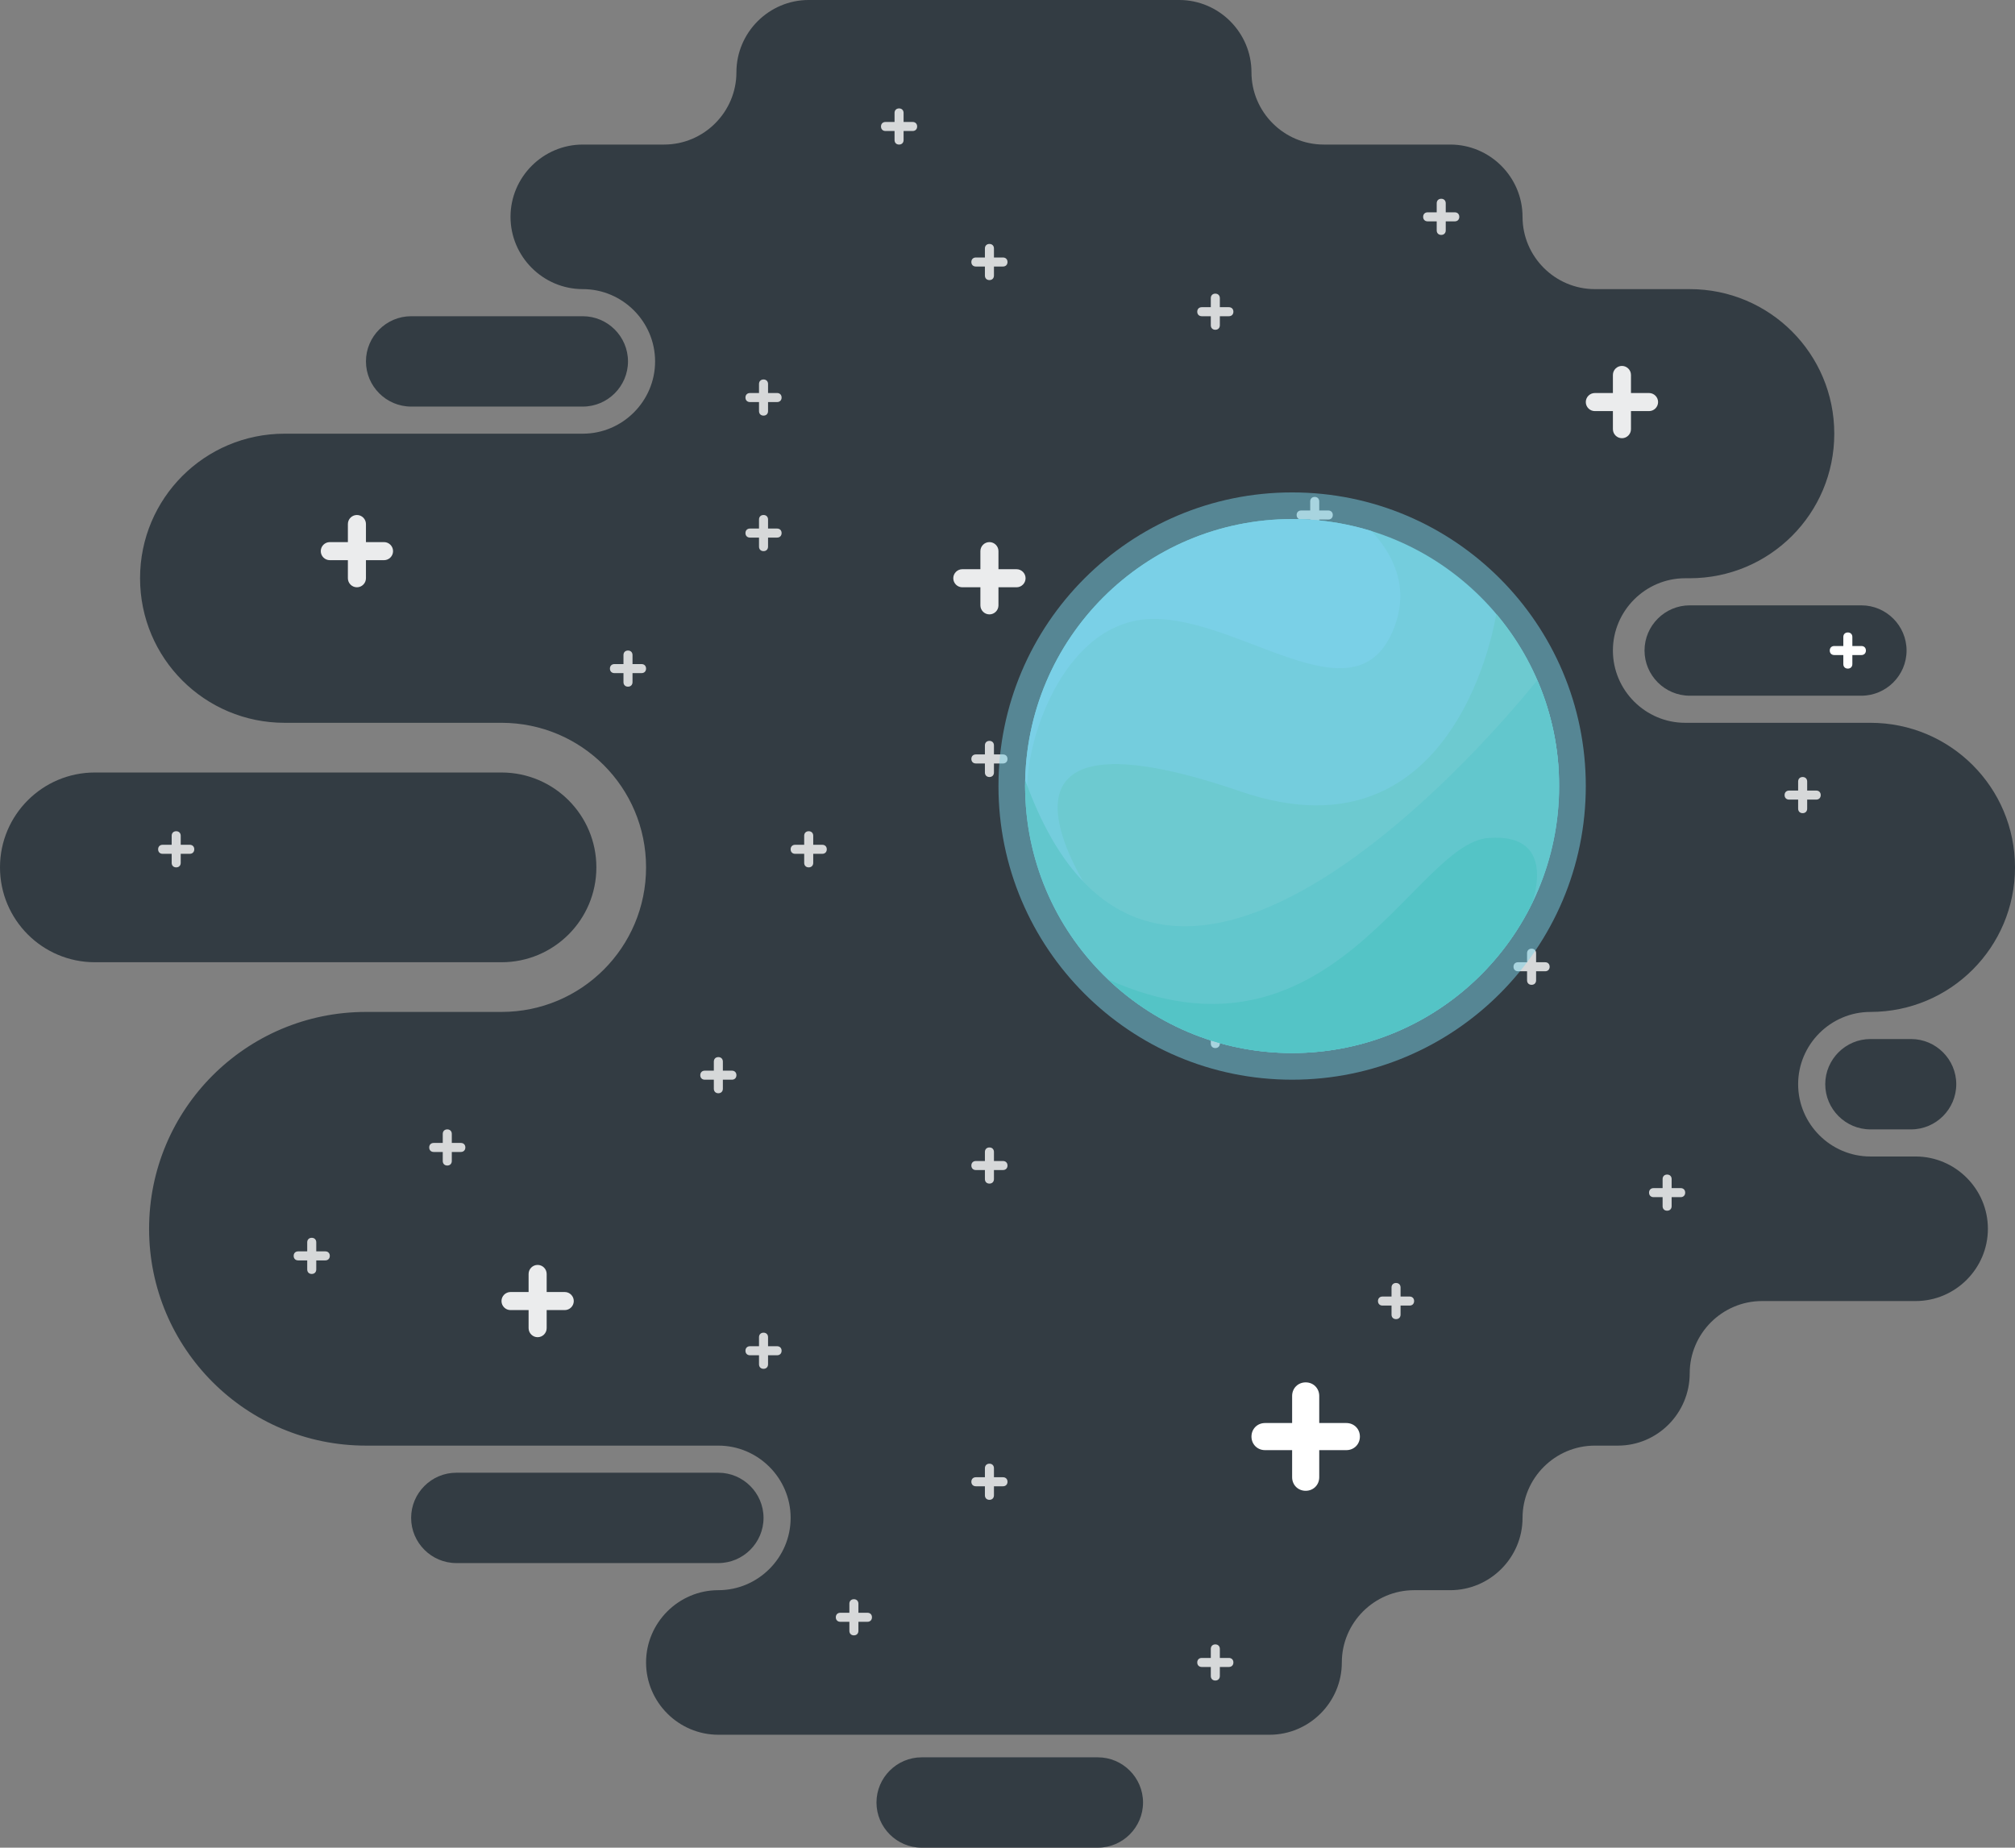 <svg xmlns="http://www.w3.org/2000/svg" xmlns:xlink="http://www.w3.org/1999/xlink" id="Layer_1" x="0" y="0" version="1.1" viewBox="0 0 446 409" xml:space="preserve" style="enable-background:new 0 0 446 409"><rect x="0" y="0" width="446" height="409" fill="#808080" stroke="none"/><g id="planet_1"><path style="fill:#333c43" d="M21,171h90c11.6,0,21,9.4,21,21l0,0c0,11.6-9.4,21-21,21H21c-11.6,0-21-9.4-21-21l0,0 C0,180.4,9.4,171,21,171z"/><path style="fill:#333c43" d="M101,326h58c5.5,0,10,4.5,10,10l0,0c0,5.5-4.5,10-10,10h-58c-5.5,0-10-4.5-10-10l0,0 C91,330.5,95.5,326,101,326z"/><path style="fill:#333c43" d="M91,70h38c5.5,0,10,4.5,10,10l0,0c0,5.5-4.5,10-10,10H91c-5.5,0-10-4.5-10-10l0,0 C81,74.5,85.5,70,91,70z"/><path style="fill:#333c43" d="M424,256h-10c-8.8,0-16-7.2-16-16s7.2-16,16-16c17.7,0,32-14.3,32-32s-14.3-32-32-32h-41 c-8.8,0-16-7.2-16-16s7.2-16,16-16h1c17.7,0,32-14.3,32-32s-14.3-32-32-32h-21c-8.8,0-16-7.2-16-16l0,0c0-8.8-7.2-16-16-16h-28 c-8.8,0-16-7.2-16-16l0,0c0-8.8-7.2-16-16-16h-82c-8.8,0-16,7.2-16,16l0,0c0,8.8-7.2,16-16,16h-18c-8.8,0-16,7.2-16,16l0,0 c0,8.8,7.2,16,16,16s16,7.2,16,16s-7.2,16-16,16H63c-17.7,0-32,14.3-32,32s14.3,32,32,32h48c17.7,0,32,14.3,32,32s-14.3,32-32,32 H81c-26.5,0-48,21.5-48,48s21.5,48,48,48h78c8.8,0,16,7.2,16,16s-7.2,16-16,16s-16,7.2-16,16l0,0c0,8.8,7.2,16,16,16h122 c8.8,0,16-7.2,16-16s7.2-16,16-16h8c8.8,0,16-7.2,16-16s7.2-16,16-16h5.1c8.8,0,15.9-7.2,15.9-16c0-8.8,7.2-16,16-16h34 c8.8,0,16-7.2,16-16l0,0C440,263.2,432.8,256,424,256z"/><path style="fill:#333c43" d="M374,134h38c5.5,0,10,4.5,10,10l0,0c0,5.5-4.5,10-10,10h-38c-5.5,0-10-4.5-10-10l0,0 C364,138.5,368.5,134,374,134z"/><path style="fill:#333c43" d="M414,230h9c5.5,0,10,4.5,10,10l0,0c0,5.5-4.5,10-10,10h-9c-5.5,0-10-4.5-10-10l0,0 C404,234.5,408.5,230,414,230z"/><path style="fill:#333c43" d="M204,389h39c5.5,0,10,4.5,10,10l0,0c0,5.5-4.5,10-10,10h-39c-5.5,0-10-4.5-10-10l0,0 C194,393.5,198.5,389,204,389z"/></g><g id="star"><path style="opacity:.9;fill:#fff;enable-background:new" d="M365,87h-4v-4c0-1.1-0.9-2-2-2s-2,0.9-2,2v4h-4 c-1.1,0-2,0.9-2,2s0.9,2,2,2h4v4c0,1.1,0.9,2,2,2s2-0.9,2-2v-4h4c1.1,0,2-0.9,2-2S366.1,87,365,87z"/><path style="opacity:.8;fill:#fff;enable-background:new" d="M322,138h-2v-2c0-0.6-0.4-1-1-1s-1,0.4-1,1v2h-2 c-0.6,0-1,0.4-1,1s0.4,1,1,1h2v2c0,0.6,0.4,1,1,1s1-0.4,1-1v-2h2c0.6,0,1-0.4,1-1S322.6,138,322,138z"/><path style="opacity:.8;fill:#fff;enable-background:new" d="M272,68h-2v-2c0-0.6-0.4-1-1-1s-1,0.4-1,1v2h-2 c-0.6,0-1,0.4-1,1s0.4,1,1,1h2v2c0,0.6,0.4,1,1,1s1-0.4,1-1v-2h2c0.6,0,1-0.4,1-1S272.6,68,272,68z"/><path style="opacity:.8;fill:#fff;enable-background:new" d="M402,175h-2v-2c0-0.6-0.4-1-1-1s-1,0.4-1,1v2h-2 c-0.6,0-1,0.4-1,1s0.4,1,1,1h2v2c0,0.6,0.4,1,1,1s1-0.4,1-1v-2h2c0.6,0,1-0.4,1-1S402.6,175,402,175z"/><path style="opacity:.8;fill:#fff;enable-background:new" d="M342,213h-2v-2c0-0.6-0.4-1-1-1s-1,0.4-1,1v2h-2 c-0.6,0-1,0.4-1,1s0.4,1,1,1h2v2c0,0.6,0.4,1,1,1s1-0.4,1-1v-2h2c0.6,0,1-0.4,1-1S342.6,213,342,213z"/><path style="opacity:.8;fill:#fff;enable-background:new" d="M372,263h-2v-2c0-0.6-0.4-1-1-1s-1,0.4-1,1v2h-2 c-0.6,0-1,0.4-1,1s0.4,1,1,1h2v2c0,0.6,0.4,1,1,1s1-0.4,1-1v-2h2c0.6,0,1-0.4,1-1S372.6,263,372,263z"/><path style="opacity:.8;fill:#fff;enable-background:new" d="M102,253h-2v-2c0-0.6-0.4-1-1-1s-1,0.4-1,1v2h-2 c-0.6,0-1,0.4-1,1s0.4,1,1,1h2v2c0,0.6,0.4,1,1,1s1-0.4,1-1v-2h2c0.6,0,1-0.4,1-1S102.6,253,102,253z"/><path style="opacity:.9;fill:#fff;enable-background:new" d="M85,120h-4v-4c0-1.1-0.9-2-2-2s-2,0.9-2,2v4h-4 c-1.1,0-2,0.9-2,2s0.9,2,2,2h4v4c0,1.1,0.9,2,2,2s2-0.9,2-2v-4h4c1.1,0,2-0.9,2-2S86.1,120,85,120z"/><path style="opacity:.8;fill:#fff;enable-background:new" d="M182,187h-2v-2c0-0.6-0.4-1-1-1s-1,0.4-1,1v2h-2 c-0.6,0-1,0.4-1,1s0.4,1,1,1h2v2c0,0.6,0.4,1,1,1s1-0.4,1-1v-2h2c0.6,0,1-0.4,1-1S182.6,187,182,187z"/><path style="opacity:.9;fill:#fff;enable-background:new" d="M225,126h-4v-4c0-1.1-0.9-2-2-2s-2,0.9-2,2v4h-4 c-1.1,0-2,0.9-2,2s0.9,2,2,2h4v4c0,1.1,0.9,2,2,2s2-0.9,2-2v-4h4c1.1,0,2-0.9,2-2S226.1,126,225,126z"/><path style="opacity:.8;fill:#fff;enable-background:new" d="M172,87h-2v-2c0-0.6-0.4-1-1-1s-1,0.4-1,1v2h-2 c-0.6,0-1,0.4-1,1s0.4,1,1,1h2v2c0,0.6,0.4,1,1,1s1-0.4,1-1v-2h2c0.6,0,1-0.4,1-1S172.6,87,172,87z"/><path style="fill:#fff" d="M298,315h-6v-6c0-1.7-1.3-3-3-3s-3,1.3-3,3v6h-6c-1.7,0-3,1.3-3,3s1.3,3,3,3h6v6c0,1.7,1.3,3,3,3 s3-1.3,3-3v-6h6c1.7,0,3-1.3,3-3S299.7,315,298,315z"/><path style="opacity:.8;fill:#fff;enable-background:new" d="M142,147h-2v-2c0-0.6-0.4-1-1-1s-1,0.4-1,1v2h-2 c-0.6,0-1,0.4-1,1s0.4,1,1,1h2v2c0,0.6,0.4,1,1,1s1-0.4,1-1v-2h2c0.6,0,1-0.4,1-1S142.6,147,142,147z"/><path style="opacity:.8;fill:#fff;enable-background:new" d="M192,357h-2v-2c0-0.6-0.4-1-1-1s-1,0.4-1,1v2h-2 c-0.6,0-1,0.4-1,1s0.4,1,1,1h2v2c0,0.6,0.4,1,1,1s1-0.4,1-1v-2h2c0.6,0,1-0.4,1-1S192.6,357,192,357z"/><path style="opacity:.9;fill:#fff;enable-background:new" d="M125,286h-4v-4c0-1.1-0.9-2-2-2s-2,0.9-2,2v4h-4 c-1.1,0-2,0.9-2,2s0.9,2,2,2h4v4c0,1.1,0.9,2,2,2s2-0.9,2-2v-4h4c1.1,0,2-0.9,2-2S126.1,286,125,286z"/><path style="opacity:.8;fill:#fff;enable-background:new" d="M222,257h-2v-2c0-0.6-0.4-1-1-1s-1,0.4-1,1v2h-2 c-0.6,0-1,0.4-1,1s0.4,1,1,1h2v2c0,0.6,0.4,1,1,1s1-0.4,1-1v-2h2c0.6,0,1-0.4,1-1S222.6,257,222,257z"/><path style="opacity:.8;fill:#fff;enable-background:new" d="M312,287h-2v-2c0-0.6-0.4-1-1-1s-1,0.4-1,1v2h-2 c-0.6,0-1,0.4-1,1s0.4,1,1,1h2v2c0,0.6,0.4,1,1,1s1-0.4,1-1v-2h2c0.6,0,1-0.4,1-1S312.6,287,312,287z"/><path style="opacity:.8;fill:#fff;enable-background:new" d="M272,227h-2v-2c0-0.6-0.4-1-1-1s-1,0.4-1,1v2h-2 c-0.6,0-1,0.4-1,1s0.4,1,1,1h2v2c0,0.6,0.4,1,1,1s1-0.4,1-1v-2h2c0.6,0,1-0.4,1-1S272.6,227,272,227z"/><path style="opacity:.8;fill:#fff;enable-background:new" d="M282,167h-2v-2c0-0.6-0.4-1-1-1s-1,0.4-1,1v2h-2 c-0.6,0-1,0.4-1,1s0.4,1,1,1h2v2c0,0.6,0.4,1,1,1s1-0.4,1-1v-2h2c0.6,0,1-0.4,1-1S282.6,167,282,167z"/><path style="opacity:.8;fill:#fff;enable-background:new" d="M322,47h-2v-2c0-0.6-0.4-1-1-1s-1,0.4-1,1v2h-2 c-0.6,0-1,0.4-1,1s0.4,1,1,1h2v2c0,0.6,0.4,1,1,1s1-0.4,1-1v-2h2c0.6,0,1-0.4,1-1S322.6,47,322,47z"/><path style="opacity:.8;fill:#fff;enable-background:new" d="M202,27h-2v-2c0-0.6-0.4-1-1-1s-1,0.4-1,1v2h-2 c-0.6,0-1,0.4-1,1s0.4,1,1,1h2v2c0,0.6,0.4,1,1,1s1-0.4,1-1v-2h2c0.6,0,1-0.4,1-1S202.6,27,202,27z"/><path style="opacity:.8;fill:#fff;enable-background:new" d="M172,298h-2v-2c0-0.6-0.4-1-1-1s-1,0.4-1,1v2h-2 c-0.6,0-1,0.4-1,1s0.4,1,1,1h2v2c0,0.6,0.4,1,1,1s1-0.4,1-1v-2h2c0.6,0,1-0.4,1-1S172.6,298,172,298z"/><path style="opacity:.8;fill:#fff;enable-background:new" d="M42,187h-2v-2c0-0.6-0.4-1-1-1s-1,0.4-1,1v2h-2 c-0.6,0-1,0.4-1,1s0.4,1,1,1h2v2c0,0.6,0.4,1,1,1s1-0.4,1-1v-2h2c0.6,0,1-0.4,1-1S42.6,187,42,187z"/><path style="fill:#fff" d="M412,143h-2v-2c0-0.6-0.4-1-1-1s-1,0.4-1,1v2h-2c-0.6,0-1,0.4-1,1s0.4,1,1,1h2v2c0,0.6,0.4,1,1,1 s1-0.4,1-1v-2h2c0.6,0,1-0.4,1-1S412.6,143,412,143z"/><path style="opacity:.8;fill:#fff;enable-background:new" d="M222,57h-2v-2c0-0.6-0.4-1-1-1s-1,0.4-1,1v2h-2 c-0.6,0-1,0.4-1,1s0.4,1,1,1h2v2c0,0.6,0.4,1,1,1s1-0.4,1-1v-2h2c0.6,0,1-0.4,1-1S222.6,57,222,57z"/><path style="opacity:.8;fill:#fff;enable-background:new" d="M272,367h-2v-2c0-0.6-0.4-1-1-1s-1,0.4-1,1v2h-2 c-0.6,0-1,0.4-1,1s0.4,1,1,1h2v2c0,0.6,0.4,1,1,1s1-0.4,1-1v-2h2c0.6,0,1-0.4,1-1S272.6,367,272,367z"/><path style="opacity:.8;fill:#fff;enable-background:new" d="M162,237h-2v-2c0-0.6-0.4-1-1-1s-1,0.4-1,1v2h-2 c-0.6,0-1,0.4-1,1s0.4,1,1,1h2v2c0,0.6,0.4,1,1,1s1-0.4,1-1v-2h2c0.6,0,1-0.4,1-1S162.6,237,162,237z"/><path style="opacity:.8;fill:#fff;enable-background:new" d="M222,327h-2v-2c0-0.6-0.4-1-1-1s-1,0.4-1,1v2h-2 c-0.6,0-1,0.4-1,1s0.4,1,1,1h2v2c0,0.6,0.4,1,1,1s1-0.4,1-1v-2h2c0.6,0,1-0.4,1-1S222.6,327,222,327z"/><path style="opacity:.8;fill:#fff;enable-background:new" d="M72,277h-2v-2c0-0.6-0.4-1-1-1s-1,0.4-1,1v2h-2 c-0.6,0-1,0.4-1,1s0.4,1,1,1h2v2c0,0.6,0.4,1,1,1s1-0.4,1-1v-2h2c0.6,0,1-0.4,1-1S72.6,277,72,277z"/><path style="opacity:.8;fill:#fff;enable-background:new" d="M172,117h-2v-2c0-0.6-0.4-1-1-1s-1,0.4-1,1v2h-2 c-0.6,0-1,0.4-1,1s0.4,1,1,1h2v2c0,0.6,0.4,1,1,1s1-0.4,1-1v-2h2c0.6,0,1-0.4,1-1S172.6,117,172,117z"/><path style="opacity:.8;fill:#fff;enable-background:new" d="M222,167h-2v-2c0-0.6-0.4-1-1-1s-1,0.4-1,1v2h-2 c-0.6,0-1,0.4-1,1s0.4,1,1,1h2v2c0,0.6,0.4,1,1,1s1-0.4,1-1v-2h2c0.6,0,1-0.4,1-1S222.6,167,222,167z"/><path style="opacity:.8;fill:#fff;enable-background:new" d="M294,113h-2v-2c0-0.6-0.4-1-1-1s-1,0.4-1,1v2h-2 c-0.6,0-1,0.4-1,1s0.4,1,1,1h2v2c0,0.6,0.4,1,1,1s1-0.4,1-1v-2h2c0.6,0,1-0.4,1-1S294.6,113,294,113z"/></g><g id="planet"><g id="Planet-2"><circle style="opacity:.5;fill:#7ad0e7;enable-background:new" cx="286" cy="174" r="65"/><circle style="fill:#74cddd" cx="286" cy="174" r="59.1"/><g><defs><circle id="SVGID_1_" cx="286" cy="174" r="59.1"/></defs><clipPath id="SVGID_2_"><use xlink:href="#SVGID_1_" style="overflow:visible"/></clipPath><g style="clip-path:url(#SVGID_2_)"><path style="fill:#7ad0e7" d="M296.2,111.6c0,0,20.4,11.5,11.5,29.3s-33.1-3.9-52.3-3.9s-28,25.5-28,37s-65-66.3-22.9-70.1 S296.2,111.6,296.2,111.6z"/><path style="fill:#6dcad0" d="M331.2,135.8c0,0-8.2,56-56.6,39.4s-43.5,4.6-35.1,19.5s35.1,25.1,50.4,22.6s79-58.6,62.5-77.8 S331.2,135.8,331.2,135.8z"/><path style="fill:#62c7cd" d="M340.3,150.5c0,0-82.3,105.1-112.9,23.5s-48.4,30.6-48.4,30.6s66.3,70.1,102,66.3 s99.4-7.6,99.4-38.2S340.3,150.5,340.3,150.5z"/><path style="fill:#54c4c6" d="M338.6,201.4c0,0,7.3-17.2-9.2-15.9s-35,53.5-84.4,31.2s-20.1,56.7,2.9,52.9 S340.2,236.4,338.6,201.4z"/></g></g></g></g></svg>